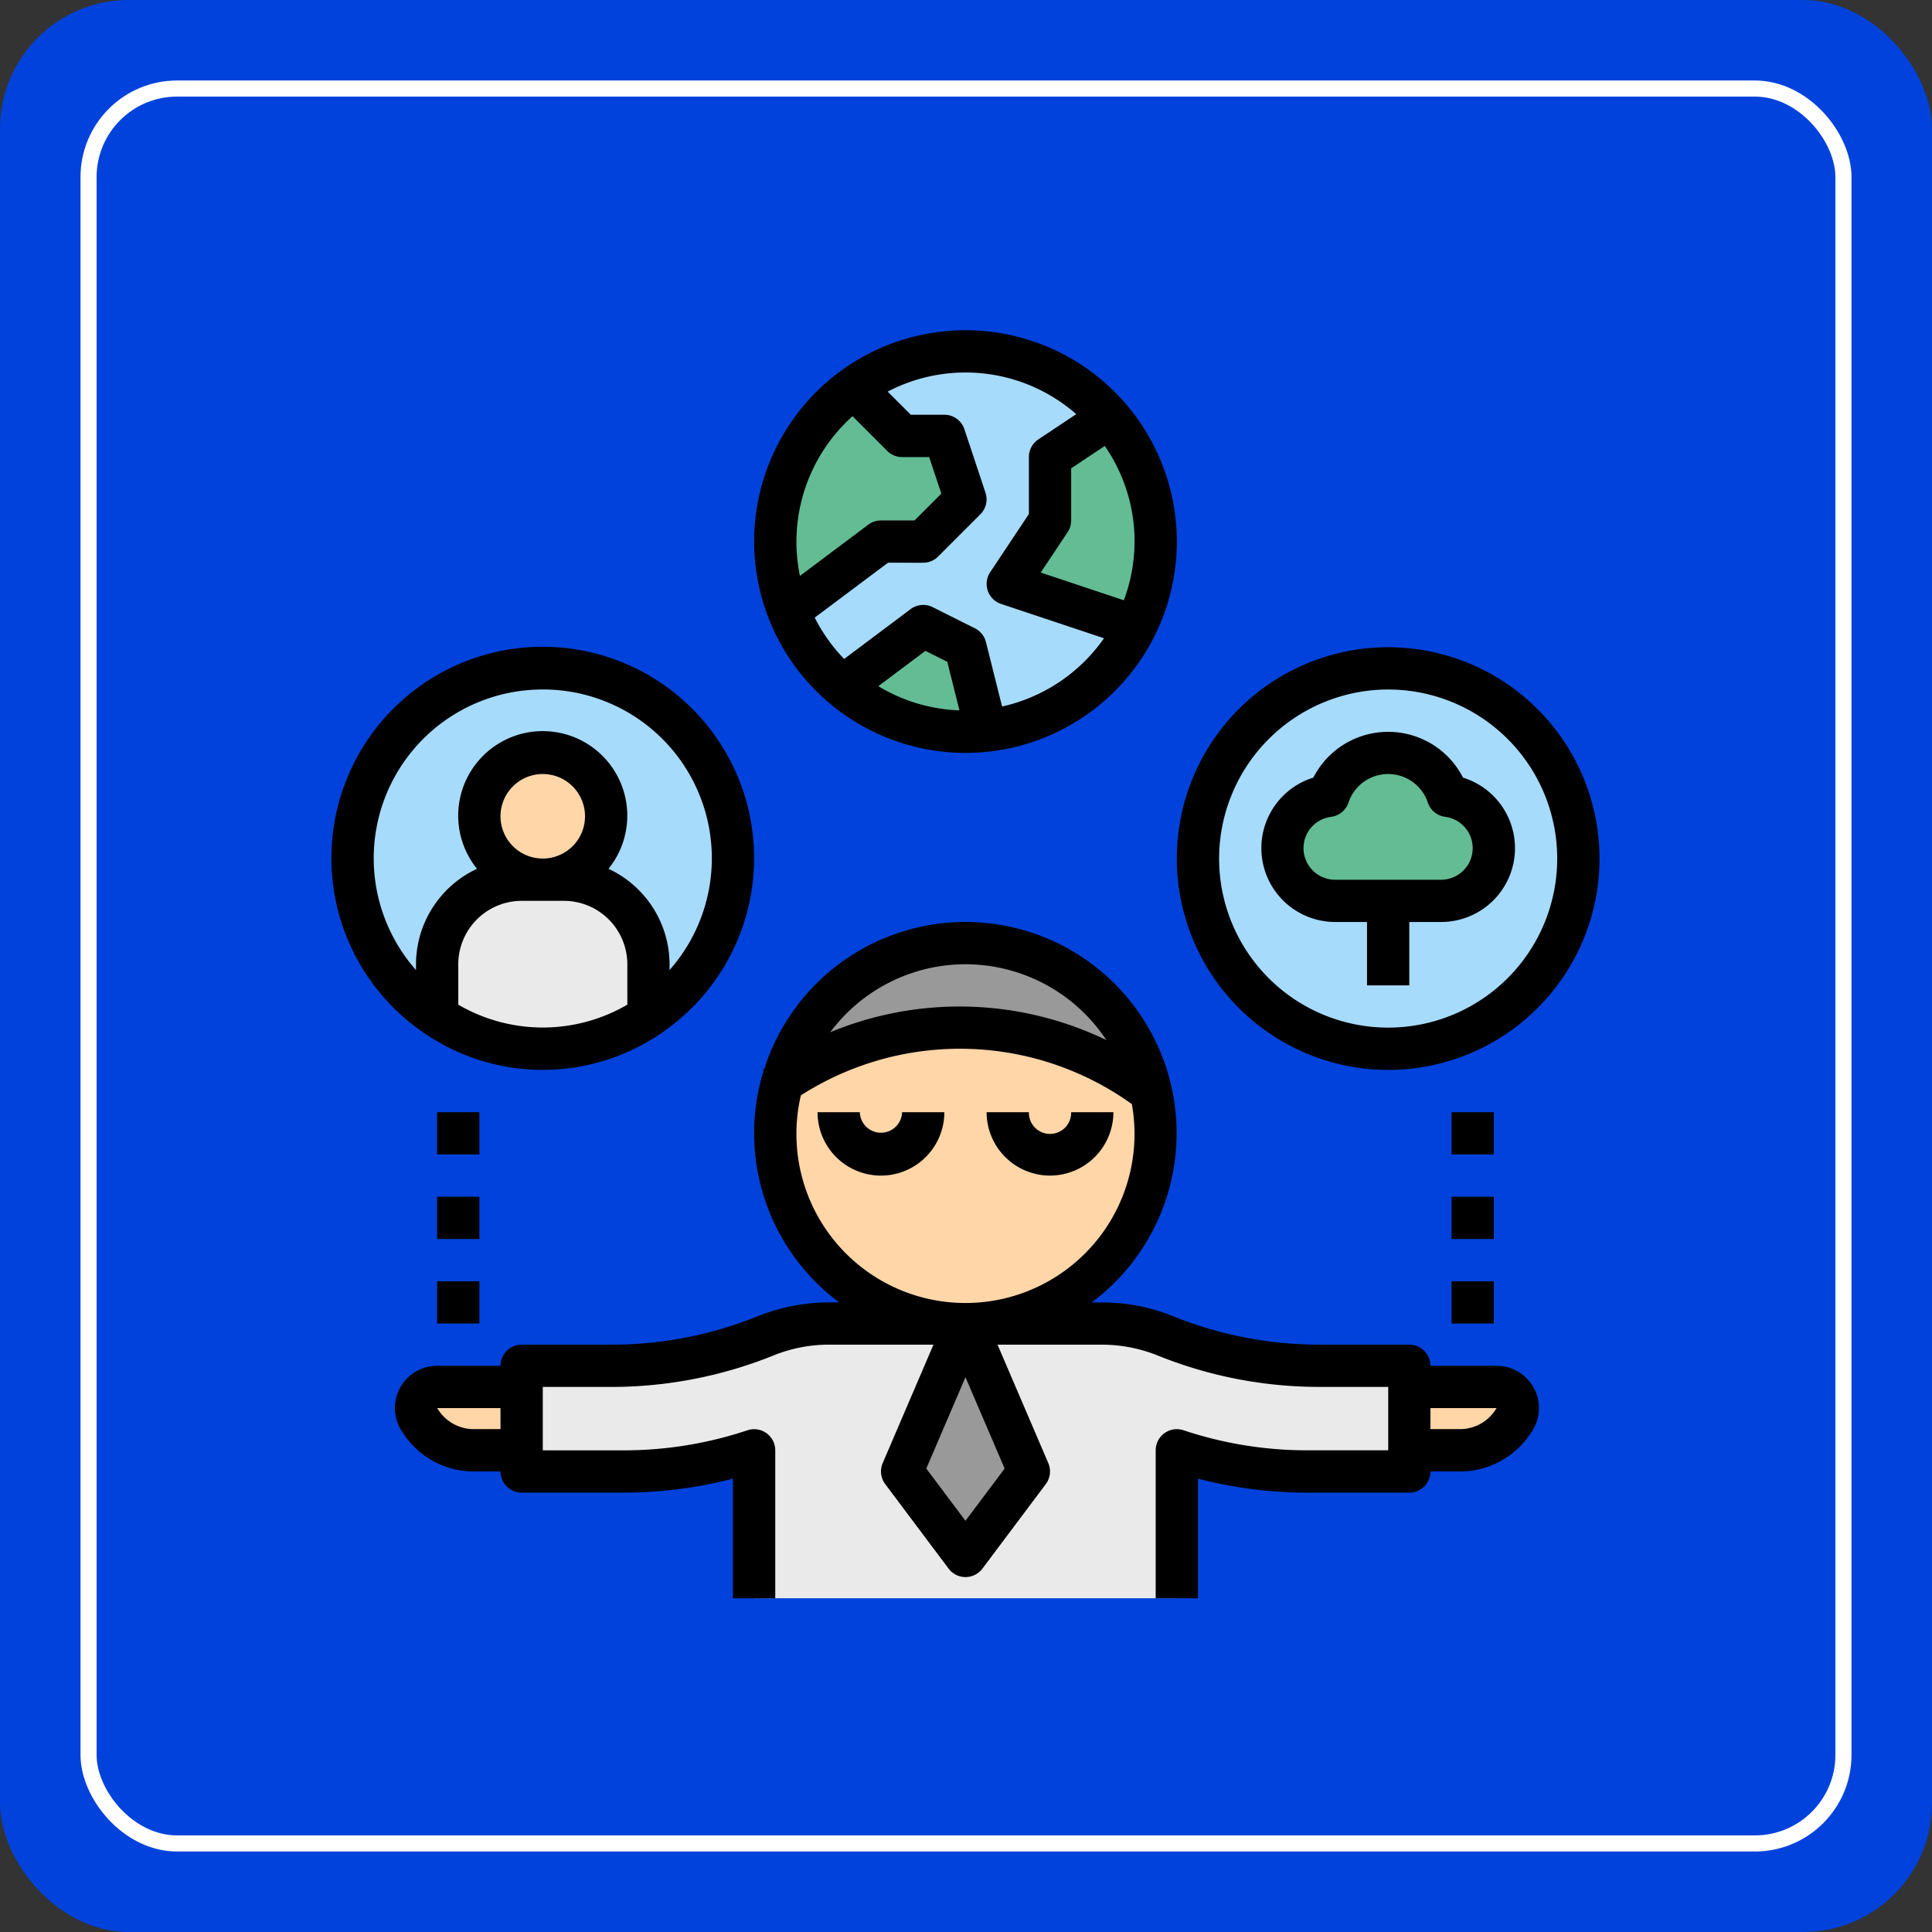 <svg xmlns="http://www.w3.org/2000/svg" width="120" height="120" viewBox="0 0 120 120">
  <rect x="0" y="0" width="120" height="120" fill="#333333" stroke="none"/>
  <g id="Grupo_1118032" data-name="Grupo 1118032" transform="translate(-64 -6445)">
    <rect id="Rectángulo_402033" data-name="Rectángulo 402033" width="120" height="120" rx="8" transform="translate(64 6445)" fill="#0042db"/>
    <g id="Rectángulo_412110" data-name="Rectángulo 412110" transform="translate(69 6450)" fill="none" stroke="#fff" stroke-width="1">
      <rect width="110" height="110" rx="6" stroke="none"/>
      <rect x="0.5" y="0.5" width="109" height="109" rx="5.5" fill="none"/>
    </g>
    <g id="Grupo_1121408" data-name="Grupo 1121408" transform="translate(82.587 6463.511)">
      <path id="Trazado_974417" data-name="Trazado 974417" d="M60.558,51.625a25.573,25.573,0,0,1-9.5-1.83l-.112-.045a10.511,10.511,0,0,0-3.9-.751H30.088a10.5,10.5,0,0,0-3.9.751l-.112.045a25.58,25.58,0,0,1-9.5,1.83H11v6.563h6.351a25.593,25.593,0,0,0,8.089-1.313v9.189H51.693V56.876a25.593,25.593,0,0,0,8.089,1.313h6.351V51.625Z" transform="translate(2.814 14.696)" fill="#eaeaea"/>
      <path id="Trazado_974418" data-name="Trazado 974418" d="M32.938,49,29,58.189l3.938,5.251,3.938-5.251Z" transform="translate(8.443 14.696)" fill="#999"/>
      <g id="Grupo_1121407" data-name="Grupo 1121407" transform="translate(7.251 40.068)">
        <path id="Trazado_974419" data-name="Trazado 974419" d="M58.423,52H53v3.938h3.143a3.936,3.936,0,0,0,3.276-1.754l.1-.143A1.312,1.312,0,0,0,58.423,52Z" transform="translate(8.696 -24.434)" fill="#ffd6a8"/>
        <path id="Trazado_974420" data-name="Trazado 974420" d="M6.223,54.041l.1.143A3.936,3.936,0,0,0,9.6,55.938h3.143V52H7.315A1.313,1.313,0,0,0,6.223,54.041Z" transform="translate(-6 -24.434)" fill="#ffd6a8"/>
        <ellipse id="Elipse_13704" data-name="Elipse 13704" cx="12" cy="11.5" rx="12" ry="11.5" transform="translate(22.129 0.312)" fill="#ffd6a8"/>
      </g>
      <path id="Trazado_974421" data-name="Trazado 974421" d="M45.814,39.939l.345.014a11.8,11.8,0,0,0-22.822-.308,19.612,19.612,0,0,1,22.477.294Z" transform="translate(6.672 9.068)" fill="#999"/>
      <circle id="Elipse_13705" data-name="Elipse 13705" cx="12" cy="12" r="12" transform="translate(29.381 3.381)" fill="#a7dbfc"/>
      <path id="Trazado_974422" data-name="Trazado 974422" d="M33.5,7.65H30.876L28.251,5.024l-.718-.1a11.749,11.749,0,0,0-3.846,13.229h.626l5.251-3.938h2.625l2.625-2.625Z" transform="translate(6.566 0.914)" fill="#63bc94"/>
      <path id="Trazado_974423" data-name="Trazado 974423" d="M36.625,8.586v3.938L34,16.462l7.876,2.625.084-.028A11.752,11.752,0,0,0,40.314,6.127Z" transform="translate(10.006 1.29)" fill="#63bc94"/>
      <path id="Trazado_974424" data-name="Trazado 974424" d="M33.819,22.563a12.046,12.046,0,0,0,1.294-.074l-1.294-5.177L31.193,16l-5.009,3.757A11.761,11.761,0,0,0,33.819,22.563Z" transform="translate(7.562 4.378)" fill="#63bc94"/>
      <ellipse id="Elipse_13706" data-name="Elipse 13706" cx="12" cy="11.5" rx="12" ry="11.5" transform="translate(55.381 23.381)" fill="#a7dbfc"/>
      <path id="Trazado_974425" data-name="Trazado 974425" d="M57.273,24.669a3.913,3.913,0,0,0-7.419,0,3.274,3.274,0,0,0,.428,6.52h6.563a3.274,3.274,0,0,0,.428-6.52Z" transform="translate(14.071 6.254)" fill="#63bc94"/>
      <ellipse id="Elipse_13707" data-name="Elipse 13707" cx="12" cy="11.5" rx="12" ry="11.5" transform="translate(3.381 23.381)" fill="#a7dbfc"/>
      <circle id="Elipse_13708" data-name="Elipse 13708" cx="4" cy="4" r="4" transform="translate(11.381 28.381)" fill="#ffd6a8"/>
      <path id="Trazado_974426" data-name="Trazado 974426" d="M14.876,28H12.251A5.251,5.251,0,0,0,7,33.251v3.258a11.806,11.806,0,0,0,13.127,0V33.251A5.251,5.251,0,0,0,14.876,28Z" transform="translate(1.563 8.13)" fill="#eaeaea"/>
      <path id="Trazado_974427" data-name="Trazado 974427" d="M32.876,39H30.251a1.313,1.313,0,0,1-2.625,0H25a3.938,3.938,0,0,0,7.876,0Z" transform="translate(7.192 11.569)"/>
      <path id="Trazado_974428" data-name="Trazado 974428" d="M36.938,42.938A3.943,3.943,0,0,0,40.876,39H38.251a1.313,1.313,0,1,1-2.625,0H33A3.943,3.943,0,0,0,36.938,42.938Z" transform="translate(9.693 11.569)"/>
      <path id="Trazado_974429" data-name="Trazado 974429" d="M28.628,72.006V62.817A1.313,1.313,0,0,0,26.9,61.571a24.224,24.224,0,0,1-7.674,1.246H14.189V58.879h4.262a26.94,26.94,0,0,0,10.1-1.968,9.137,9.137,0,0,1,3.414-.658h6.489L35.3,63.613a1.311,1.311,0,0,0,.156,1.3l3.938,5.251a1.313,1.313,0,0,0,2.1,0l3.938-5.251a1.311,1.311,0,0,0,.156-1.3l-3.154-7.359h6.489a9.306,9.306,0,0,1,3.526.7,26.78,26.78,0,0,0,9.987,1.923H66.7v3.938H61.658a24.224,24.224,0,0,1-7.674-1.246,1.313,1.313,0,0,0-1.727,1.246v9.189h2.625V64.575a26.84,26.84,0,0,0,6.776.868h6.351a1.312,1.312,0,0,0,1.313-1.313h1.831a5.242,5.242,0,0,0,4.367-2.335l.1-.147a2.625,2.625,0,0,0-2.184-4.081H69.322a1.312,1.312,0,0,0-1.313-1.313H62.434a24.337,24.337,0,0,1-9.124-1.78,11.781,11.781,0,0,0-4.388-.845h-.637A13.117,13.117,0,1,0,27.942,39.134c-.026.02-.055.035-.083.055l.042.059a13.092,13.092,0,0,0,4.7,14.38h-.637a11.946,11.946,0,0,0-4.5.89,24.177,24.177,0,0,1-9.013,1.735H12.876a1.312,1.312,0,0,0-1.313,1.313H7.628a2.625,2.625,0,0,0-2.187,4.077l.1.148A5.242,5.242,0,0,0,9.907,64.13h1.657a1.312,1.312,0,0,0,1.313,1.313h6.351A26.833,26.833,0,0,0,26,64.575v7.431ZM69.322,60.192h4.113l-.1.146A2.624,2.624,0,0,1,71.153,61.5H69.322ZM42.876,63.949l-2.434,3.244-2.434-3.244,2.434-5.675ZM40.442,32.625a10.5,10.5,0,0,1,8.75,4.709,20.991,20.991,0,0,0-17.149-.486A10.481,10.481,0,0,1,40.442,32.625Zm-10.5,10.5a10.472,10.472,0,0,1,.276-2.355,18.3,18.3,0,0,1,20.559.542,10.5,10.5,0,1,1-20.835,1.813ZM11.563,61.5H9.907A2.62,2.62,0,0,1,7.725,60.34l-.1-.148h3.935Z" transform="translate(0.938 8.755)"/>
      <path id="Trazado_974430" data-name="Trazado 974430" d="M35.127,28.254A13.127,13.127,0,1,0,22,15.127,13.142,13.142,0,0,0,35.127,28.254Zm-5.414-4.145,2.926-2.193,1.36.68.753,3.015A10.417,10.417,0,0,1,29.713,24.108Zm15.915-8.981a10.442,10.442,0,0,1-.666,3.645L39.8,17.051l1.671-2.509a1.32,1.32,0,0,0,.221-.729V10.578l2.087-1.391a10.43,10.43,0,0,1,1.851,5.94Zm-21,0a10.467,10.467,0,0,1,3.483-7.788l2.153,2.153a1.307,1.307,0,0,0,.928.385h1.679l.756,2.271-1.666,1.667H29.876a1.309,1.309,0,0,0-.788.263L24.843,17.26a10.574,10.574,0,0,1-.218-2.133Zm5.688,1.313H32.5a1.307,1.307,0,0,0,.928-.385l2.625-2.625a1.311,1.311,0,0,0,.316-1.343L35.059,8.149a1.31,1.31,0,0,0-1.244-.9H31.732L30.295,5.813a10.433,10.433,0,0,1,11.712,1.4L39.649,8.784a1.314,1.314,0,0,0-.584,1.092v3.54l-2.4,3.607A1.312,1.312,0,0,0,37.337,19l6.394,2.132A10.516,10.516,0,0,1,37.4,25.372l-1-4a1.314,1.314,0,0,0-.685-.856L33.09,19.2a1.314,1.314,0,0,0-1.374.125l-4.126,3.094a10.562,10.562,0,0,1-1.827-2.569Z" transform="translate(6.254)"/>
      <path id="Trazado_974431" data-name="Trazado 974431" d="M7.251,40.6v.025h.034a13.025,13.025,0,0,0,15.684,0H23V40.6a13.127,13.127,0,1,0-15.752,0Zm13.127-1.4a10.416,10.416,0,0,1-10.5,0V36.69a3.943,3.943,0,0,1,3.938-3.938H16.44a3.943,3.943,0,0,1,3.938,3.938ZM12.5,27.5a2.625,2.625,0,1,1,2.625,2.625A2.628,2.628,0,0,1,12.5,27.5Zm2.625-7.876A10.485,10.485,0,0,1,23,37.05v-.36a6.557,6.557,0,0,0-3.792-5.928,5.251,5.251,0,1,0-8.168,0A6.557,6.557,0,0,0,7.251,36.69v.36a10.485,10.485,0,0,1,7.876-17.425Z" transform="translate(0 4.69)"/>
      <path id="Trazado_974432" data-name="Trazado 974432" d="M55.127,43.254A13.127,13.127,0,1,0,42,30.127,13.142,13.142,0,0,0,55.127,43.254Zm0-23.628a10.5,10.5,0,1,1-10.5,10.5A10.514,10.514,0,0,1,55.127,19.625Z" transform="translate(12.507 4.69)"/>
      <path id="Trazado_974433" data-name="Trazado 974433" d="M50.594,32.814h1.969v3.938h2.625V32.814h1.969a4.586,4.586,0,0,0,1.37-8.966,5.223,5.223,0,0,0-9.3,0,4.586,4.586,0,0,0,1.37,8.966Zm-.256-6.532a1.31,1.31,0,0,0,1.07-.876,2.6,2.6,0,0,1,4.936,0,1.31,1.31,0,0,0,1.07.876,1.962,1.962,0,0,1-.256,3.908H50.594a1.961,1.961,0,0,1-.256-3.907Z" transform="translate(13.758 5.941)"/>
      <path id="Trazado_974434" data-name="Trazado 974434" d="M55,47h2.625v2.625H55Z" transform="translate(16.572 14.071)"/>
      <path id="Trazado_974435" data-name="Trazado 974435" d="M55,43h2.625v2.625H55Z" transform="translate(16.572 12.82)"/>
      <path id="Trazado_974436" data-name="Trazado 974436" d="M55,39h2.625v2.625H55Z" transform="translate(16.572 11.569)"/>
      <path id="Trazado_974437" data-name="Trazado 974437" d="M7,47H9.625v2.625H7Z" transform="translate(1.563 14.071)"/>
      <path id="Trazado_974438" data-name="Trazado 974438" d="M7,43H9.625v2.625H7Z" transform="translate(1.563 12.82)"/>
      <path id="Trazado_974439" data-name="Trazado 974439" d="M7,39H9.625v2.625H7Z" transform="translate(1.563 11.569)"/>
    </g>
  </g>
</svg>
